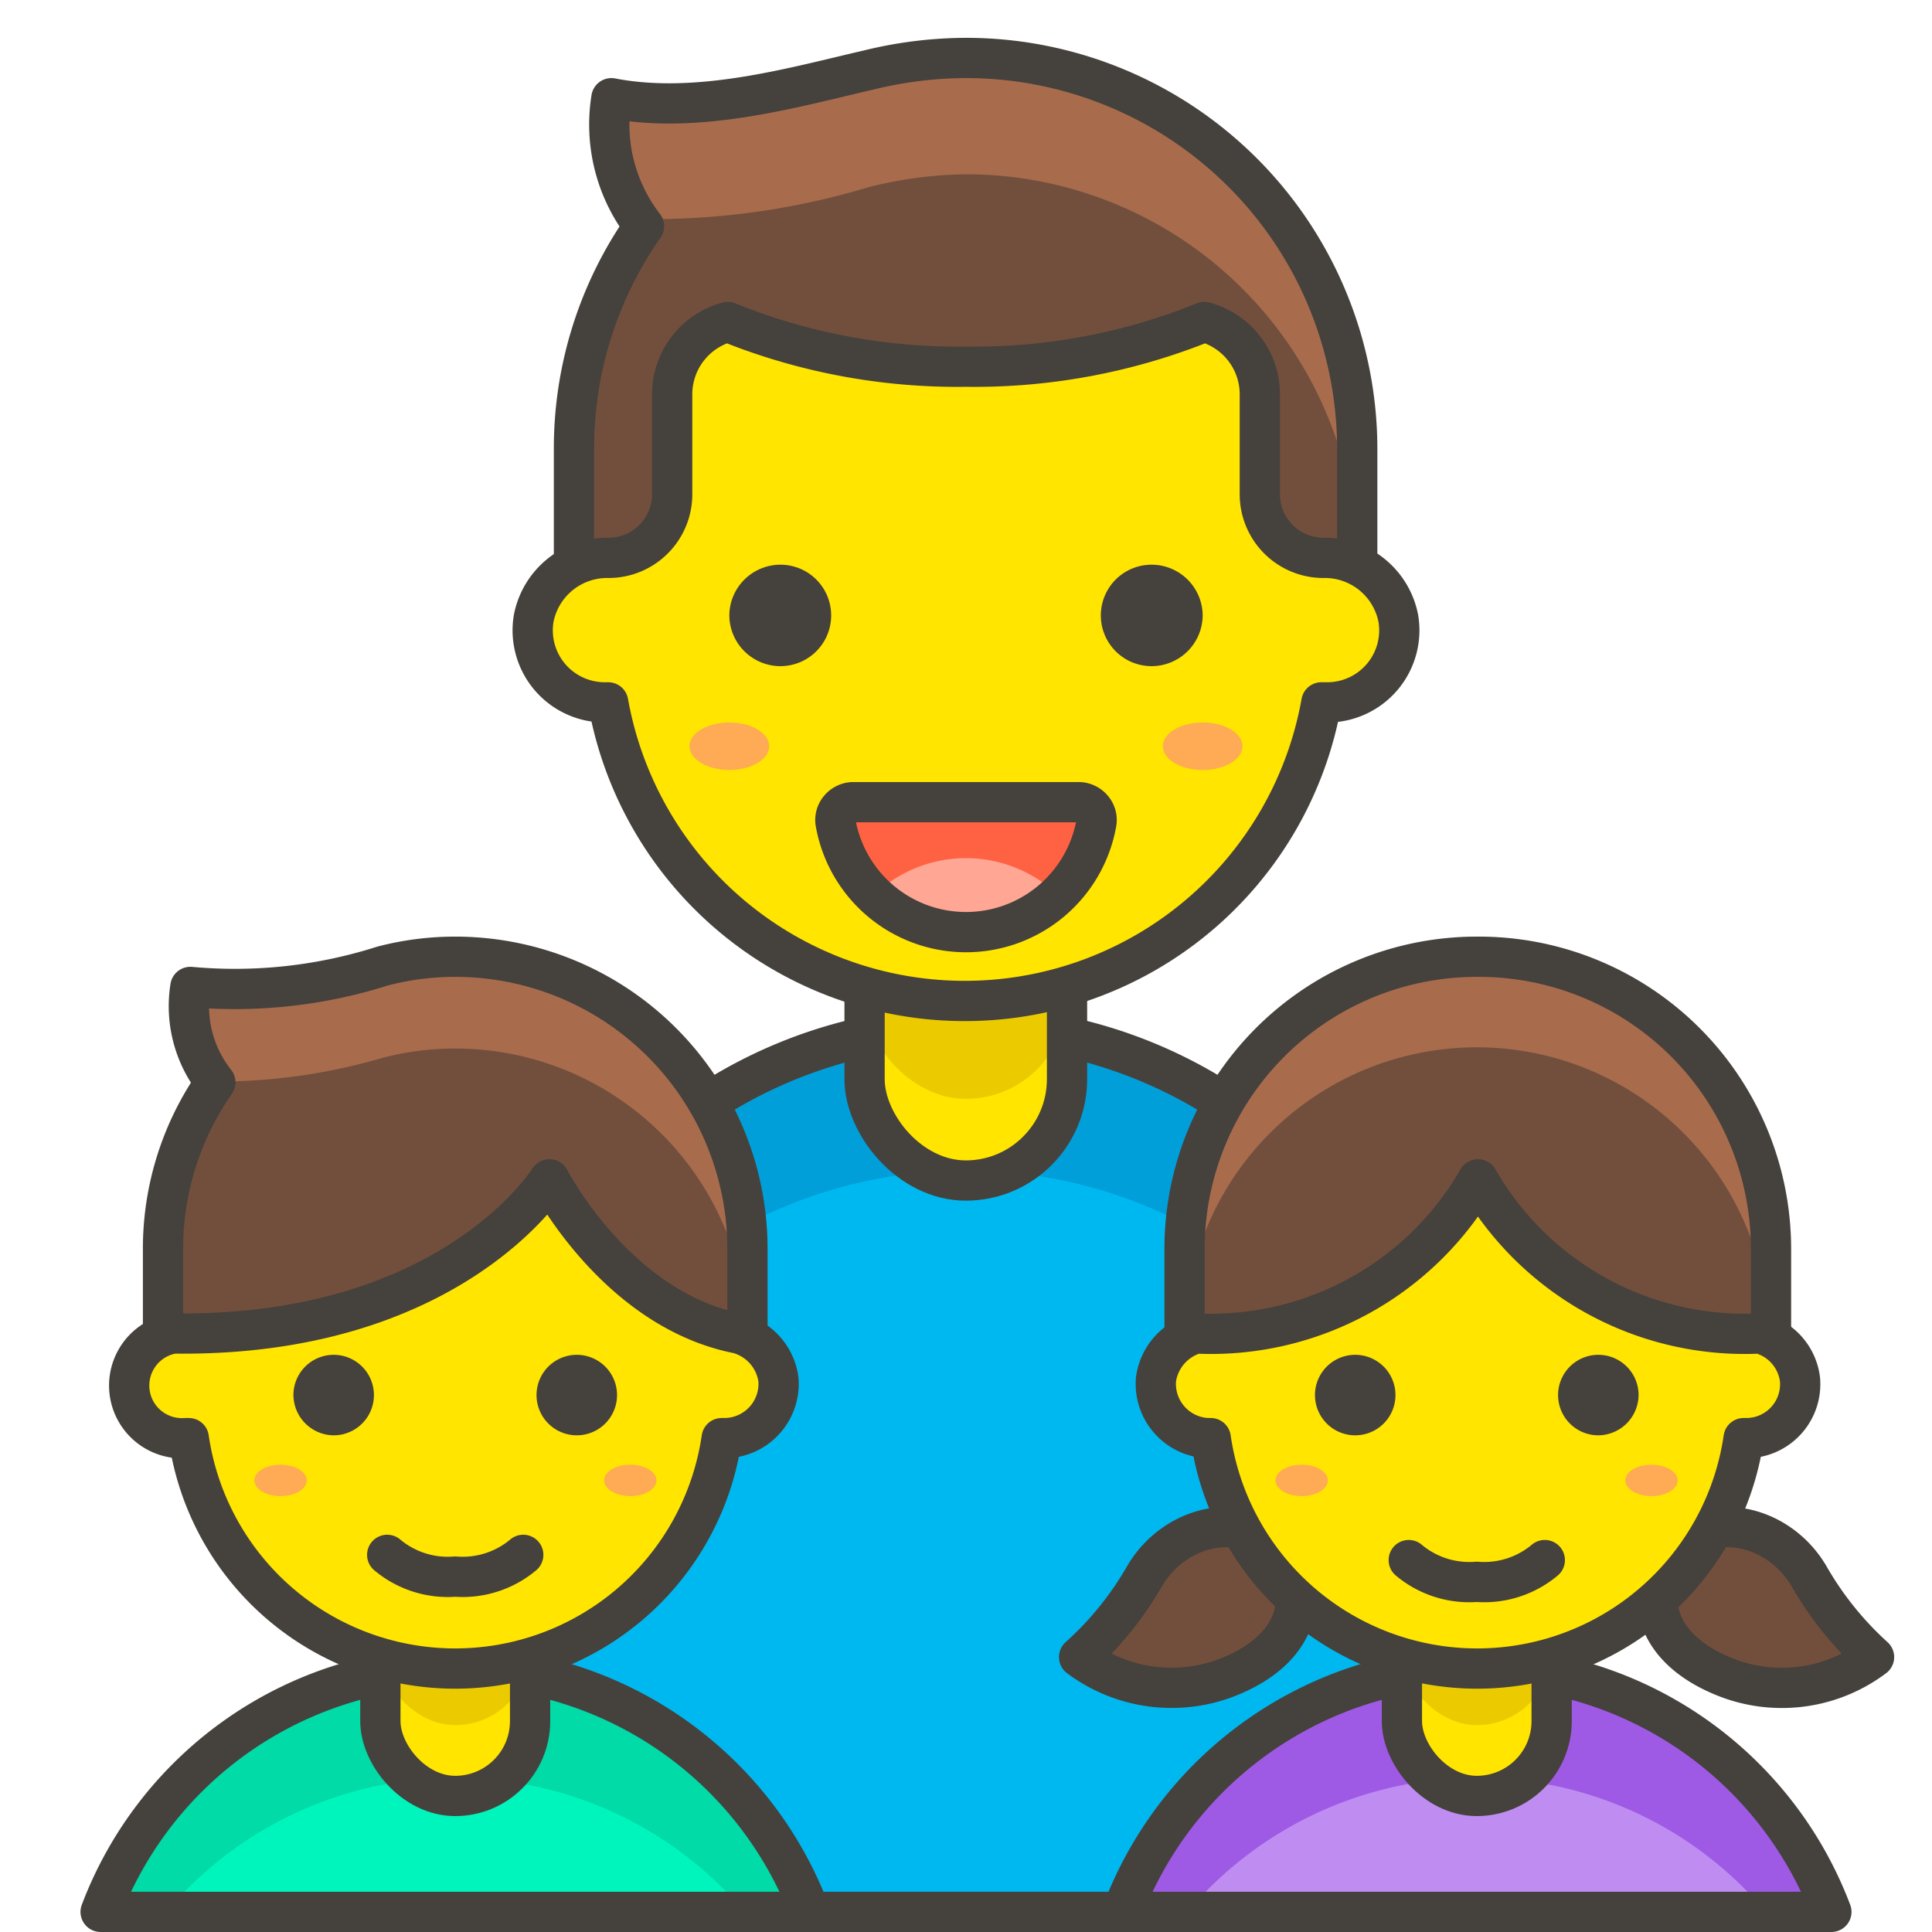 <svg id="Icons" xmlns="http://www.w3.org/2000/svg" viewBox="0 0 48 48"><defs><style>.cls-1,.cls-13{fill:#724f3d;}.cls-2{fill:#a86c4d;}.cls-3{fill:none;}.cls-13,.cls-3,.cls-8,.cls-9{stroke:#45413c;stroke-linecap:round;stroke-linejoin:round;}.cls-4{fill:#00b8f0;}.cls-5{fill:#009fd9;}.cls-6,.cls-8{fill:#ffe500;}.cls-7{fill:#ebcb00;}.cls-9{fill:#45413c;}.cls-10{fill:#ff6242;}.cls-11{fill:#ffa694;}.cls-12{fill:#ffaa54;}.cls-14{fill:#bf8df2;}.cls-15{fill:#9f5ae5;}.cls-16{fill:#00f5bc;}.cls-17{fill:#00dba8;}</style></defs><title>333-family-man-girl-boy-1</title><path id="_Path_" data-name="&lt;Path&gt;" class="cls-1" d="M24,1.44a10.22,10.22,0,0,0-2.42.3c-1.83.42-4.22,1.12-6.39.7A4.13,4.13,0,0,0,16,5.62a9.62,9.62,0,0,0-1.74,5.54v5.08H33.72V11.16A9.72,9.72,0,0,0,24,1.44Z"/><g id="_Group_" data-name="&lt;Group&gt;"><path id="_Path_2" data-name="&lt;Path&gt;" class="cls-2" d="M24,1.44a10.22,10.22,0,0,0-2.42.3c-1.83.42-4.22,1.12-6.39.7a4.38,4.38,0,0,0,.67,3,18.62,18.62,0,0,0,5.72-.79A10.22,10.22,0,0,1,24,4.33a9.72,9.72,0,0,1,9.72,9.72V11.16A9.72,9.72,0,0,0,24,1.44Z"/></g><path id="_Path_3" data-name="&lt;Path&gt;" class="cls-3" d="M24,1.44a10.22,10.22,0,0,0-2.42.3c-1.83.42-4.22,1.12-6.39.7A4.13,4.13,0,0,0,16,5.62a9.62,9.62,0,0,0-1.74,5.54v5.08H33.72V11.16A9.72,9.72,0,0,0,24,1.44Z"/><path id="_Rectangle_" data-name="&lt;Rectangle&gt;" class="cls-4" d="M24,25.49h0A11.75,11.75,0,0,1,35.75,37.24V47.5a0,0,0,0,1,0,0H12.25a0,0,0,0,1,0,0V37.24A11.75,11.75,0,0,1,24,25.49Z"/><path class="cls-5" d="M24,25.49A11.75,11.75,0,0,0,12.25,37.24v3.59a11.75,11.75,0,0,1,23.5,0V37.24A11.75,11.75,0,0,0,24,25.49Z"/><path id="_Rectangle_2" data-name="&lt;Rectangle&gt;" class="cls-3" d="M24,25.49h0A11.75,11.75,0,0,1,35.75,37.24V47.5a0,0,0,0,1,0,0H12.25a0,0,0,0,1,0,0V37.24A11.75,11.75,0,0,1,24,25.49Z"/><rect id="_Rectangle_3" data-name="&lt;Rectangle&gt;" class="cls-6" x="21.48" y="21.48" width="5.03" height="7.85" rx="2.52" ry="2.52"/><rect id="_Rectangle_4" data-name="&lt;Rectangle&gt;" class="cls-7" x="21.48" y="21.48" width="5.03" height="5.82" rx="2.52" ry="2.52"/><rect id="_Rectangle_5" data-name="&lt;Rectangle&gt;" class="cls-3" x="21.48" y="21.48" width="5.03" height="7.85" rx="2.52" ry="2.52"/><path class="cls-8" d="M34.74,15.36a1.86,1.86,0,0,0-1.86-1.5,1.58,1.58,0,0,1-1.58-1.58V9.82A1.86,1.86,0,0,0,29.92,8,15.2,15.2,0,0,1,24,9.11,15.2,15.2,0,0,1,18.08,8,1.86,1.86,0,0,0,16.7,9.82v2.46a1.58,1.58,0,0,1-1.58,1.58,1.86,1.86,0,0,0-1.86,1.5A1.79,1.79,0,0,0,15,17.45h.11a9,9,0,0,0,17.72,0H33A1.79,1.79,0,0,0,34.74,15.36Z"/><path id="_Path_4" data-name="&lt;Path&gt;" class="cls-9" d="M18.62,15.29a.77.77,0,0,0,.77.76.76.76,0,0,0,0-1.52A.77.77,0,0,0,18.62,15.29Z"/><path id="_Path_5" data-name="&lt;Path&gt;" class="cls-9" d="M29.38,15.29a.77.77,0,0,1-.77.76.76.76,0,0,1,0-1.52A.77.77,0,0,1,29.38,15.29Z"/><g id="_Group_2" data-name="&lt;Group&gt;"><g id="_Group_3" data-name="&lt;Group&gt;"><path id="_Path_6" data-name="&lt;Path&gt;" class="cls-10" d="M21.19,19.93a.45.45,0,0,0-.33.16.43.43,0,0,0-.1.35,3.29,3.29,0,0,0,6.48,0,.43.43,0,0,0-.1-.35.45.45,0,0,0-.33-.16Z"/></g><path id="_Path_7" data-name="&lt;Path&gt;" class="cls-11" d="M24,23.18a3.3,3.3,0,0,0,2.3-.93,3.31,3.31,0,0,0-4.6,0A3.3,3.3,0,0,0,24,23.18Z"/></g><g id="_Group_4" data-name="&lt;Group&gt;"><path id="_Path_8" data-name="&lt;Path&gt;" class="cls-3" d="M21.19,19.93a.45.45,0,0,0-.33.16.43.43,0,0,0-.1.35,3.29,3.29,0,0,0,6.48,0,.43.43,0,0,0-.1-.35.45.45,0,0,0-.33-.16Z"/></g><ellipse id="_Ellipse_" data-name="&lt;Ellipse&gt;" class="cls-12" cx="18.12" cy="18.54" rx="0.99" ry="0.59"/><ellipse id="_Ellipse_2" data-name="&lt;Ellipse&gt;" class="cls-12" cx="29.88" cy="18.54" rx="0.99" ry="0.59"/><path id="_Path_9" data-name="&lt;Path&gt;" class="cls-13" d="M26.81,41.17a8.12,8.12,0,0,0,1.62-2c.8-1.38,2.69-1.69,3.46-.46.67,1.06.28,2.35-1.49,3A3.84,3.84,0,0,1,26.81,41.17Z"/><path id="_Path_10" data-name="&lt;Path&gt;" class="cls-13" d="M46.56,41.17a8.22,8.22,0,0,1-1.61-2c-.8-1.38-2.69-1.69-3.47-.46-.67,1.06-.27,2.35,1.5,3A3.81,3.81,0,0,0,46.56,41.17Z"/><path id="_Path_11" data-name="&lt;Path&gt;" class="cls-14" d="M45.5,47.5a9.42,9.42,0,0,0-17.62,0Z"/><path id="_Path_12" data-name="&lt;Path&gt;" class="cls-15" d="M36.69,44.17a9.36,9.36,0,0,1,7.18,3.33H45.5a9.42,9.42,0,0,0-17.62,0H29.5A9.4,9.4,0,0,1,36.69,44.17Z"/><path id="_Path_13" data-name="&lt;Path&gt;" class="cls-3" d="M45.5,47.5a9.42,9.42,0,0,0-17.62,0Z"/><rect id="_Rectangle_6" data-name="&lt;Rectangle&gt;" class="cls-6" x="34.83" y="38.22" width="3.72" height="6.4" rx="1.86" ry="1.86"/><rect id="_Rectangle_7" data-name="&lt;Rectangle&gt;" class="cls-7" x="34.83" y="38.22" width="3.72" height="4.64" rx="1.86" ry="1.86"/><rect id="_Rectangle_8" data-name="&lt;Rectangle&gt;" class="cls-3" x="34.83" y="38.22" width="3.72" height="6.4" rx="1.86" ry="1.86"/><path id="_Rectangle_9" data-name="&lt;Rectangle&gt;" class="cls-1" d="M36.69,23.77h0A7.26,7.26,0,0,1,43.95,31v3.8a0,0,0,0,1,0,0H29.43a0,0,0,0,1,0,0V31A7.26,7.26,0,0,1,36.69,23.77Z"/><path id="_Path_14" data-name="&lt;Path&gt;" class="cls-2" d="M36.69,23.77A7.26,7.26,0,0,0,29.43,31v2.28a7.26,7.26,0,0,1,14.52,0V31A7.26,7.26,0,0,0,36.69,23.77Z"/><path id="_Path_15" data-name="&lt;Path&gt;" class="cls-3" d="M36.69,23.77A7.26,7.26,0,0,0,29.43,31v3.8H44V31A7.26,7.26,0,0,0,36.69,23.77Z"/><path class="cls-8" d="M44.72,34.27a1.35,1.35,0,0,0-1-1.14,7.64,7.64,0,0,1-7-3.83,7.65,7.65,0,0,1-7,3.83,1.38,1.38,0,0,0-1,1.14A1.35,1.35,0,0,0,30,35.73h.08a6.69,6.69,0,0,0,13.24,0h.08A1.34,1.34,0,0,0,44.72,34.27Z"/><path id="_Path_16" data-name="&lt;Path&gt;" class="cls-9" d="M33.17,34.66a.5.5,0,0,0,1,0,.5.5,0,0,0-1,0Z"/><path id="_Path_17" data-name="&lt;Path&gt;" class="cls-9" d="M40.21,34.66a.51.51,0,0,1-.5.5.5.5,0,0,1-.5-.5.5.5,0,0,1,.5-.5A.5.5,0,0,1,40.21,34.66Z"/><ellipse id="_Ellipse_3" data-name="&lt;Ellipse&gt;" class="cls-12" cx="32.34" cy="36.78" rx="0.65" ry="0.39"/><ellipse id="_Ellipse_4" data-name="&lt;Ellipse&gt;" class="cls-12" cx="41.03" cy="36.78" rx="0.65" ry="0.39"/><path id="_Path_18" data-name="&lt;Path&gt;" class="cls-3" d="M35,38.76a2.34,2.34,0,0,0,1.69.54,2.34,2.34,0,0,0,1.69-.54"/><path id="_Path_19" data-name="&lt;Path&gt;" class="cls-16" d="M20.12,47.5a9.42,9.42,0,0,0-17.62,0Z"/><path id="_Path_20" data-name="&lt;Path&gt;" class="cls-17" d="M11.31,44.17A9.4,9.4,0,0,1,18.5,47.5h1.62a9.42,9.42,0,0,0-17.62,0H4.13A9.36,9.36,0,0,1,11.31,44.17Z"/><path id="_Path_21" data-name="&lt;Path&gt;" class="cls-3" d="M20.12,47.5a9.42,9.42,0,0,0-17.62,0Z"/><rect id="_Rectangle_10" data-name="&lt;Rectangle&gt;" class="cls-6" x="9.45" y="38.22" width="3.72" height="6.4" rx="1.86" ry="1.86"/><rect id="_Rectangle_11" data-name="&lt;Rectangle&gt;" class="cls-7" x="9.45" y="38.22" width="3.72" height="4.64" rx="1.86" ry="1.86"/><rect id="_Rectangle_12" data-name="&lt;Rectangle&gt;" class="cls-3" x="9.45" y="38.22" width="3.72" height="6.4" rx="1.86" ry="1.86"/><path id="_Path_22" data-name="&lt;Path&gt;" class="cls-1" d="M11.31,23.77a7.1,7.1,0,0,0-1.8.23,12.11,12.11,0,0,1-4.78.52,3.05,3.05,0,0,0,.62,2.37A7.22,7.22,0,0,0,4.05,31v3.8H18.57V31A7.26,7.26,0,0,0,11.31,23.77Z"/><path id="_Path_23" data-name="&lt;Path&gt;" class="cls-2" d="M11.31,23.77a7.1,7.1,0,0,0-1.8.23,12.11,12.11,0,0,1-4.78.52,3.11,3.11,0,0,0,.6,2.35,14.56,14.56,0,0,0,4.18-.59,7.1,7.1,0,0,1,1.8-.23,7.26,7.26,0,0,1,7.26,7.26V31A7.26,7.26,0,0,0,11.31,23.77Z"/><path id="_Path_24" data-name="&lt;Path&gt;" class="cls-3" d="M11.31,23.77a7.1,7.1,0,0,0-1.8.23,12.11,12.11,0,0,1-4.78.52,3.05,3.05,0,0,0,.62,2.37A7.22,7.22,0,0,0,4.05,31v3.8H18.57V31A7.26,7.26,0,0,0,11.31,23.77Z"/><path id="_Path_25" data-name="&lt;Path&gt;" class="cls-8" d="M4.31,33.13a1.31,1.31,0,0,0,.3,2.6h.08a6.69,6.69,0,0,0,13.24,0H18a1.35,1.35,0,0,0,1.34-1.46,1.38,1.38,0,0,0-1-1.14c-3-.59-4.65-3.76-4.69-3.83C13.59,29.39,11.15,33.22,4.31,33.13Z"/><path id="_Path_26" data-name="&lt;Path&gt;" class="cls-9" d="M7.79,34.66a.51.51,0,0,0,.5.5.5.5,0,0,0,.5-.5.5.5,0,0,0-.5-.5A.5.5,0,0,0,7.79,34.66Z"/><path id="_Path_27" data-name="&lt;Path&gt;" class="cls-9" d="M14.83,34.66a.5.5,0,0,1-1,0,.5.5,0,0,1,1,0Z"/><ellipse id="_Ellipse_5" data-name="&lt;Ellipse&gt;" class="cls-12" cx="6.97" cy="36.78" rx="0.65" ry="0.39"/><ellipse id="_Ellipse_6" data-name="&lt;Ellipse&gt;" class="cls-12" cx="15.66" cy="36.78" rx="0.65" ry="0.39"/><path id="_Path_28" data-name="&lt;Path&gt;" class="cls-3" d="M9.62,38.63a2.34,2.34,0,0,0,1.69.54A2.34,2.34,0,0,0,13,38.63"/></svg>